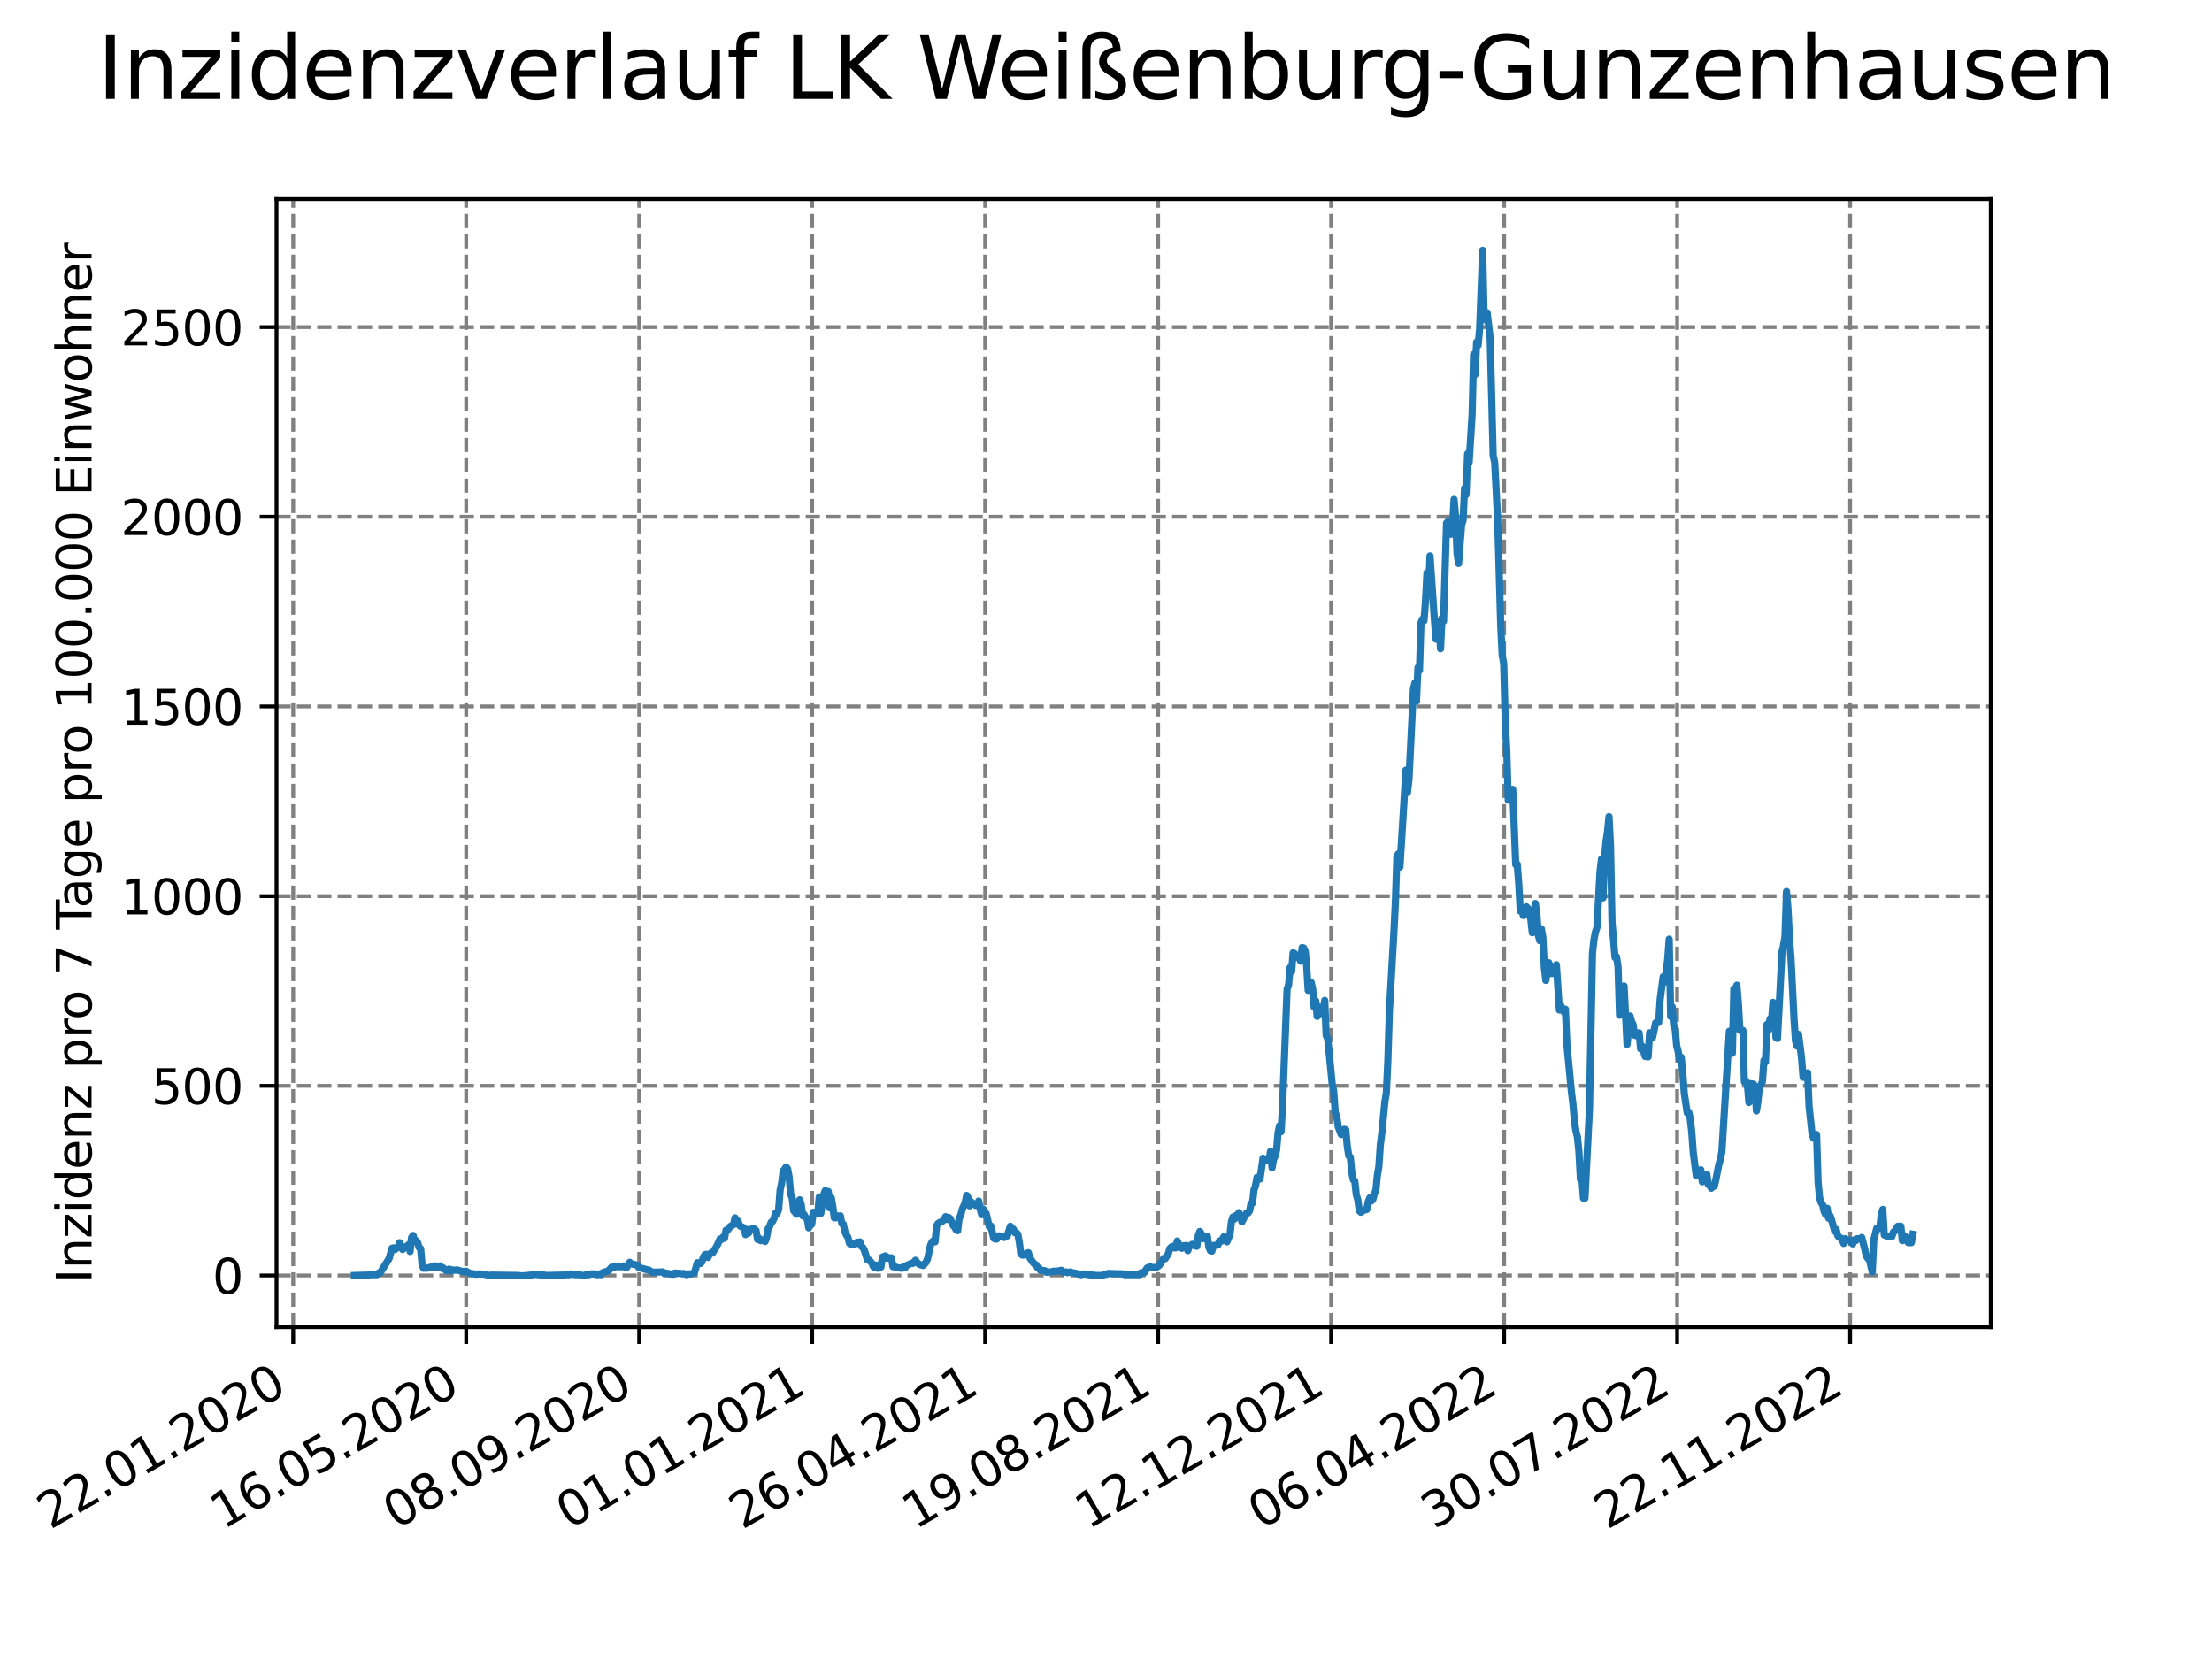 <?xml version="1.0" encoding="utf-8" standalone="no"?>
<!DOCTYPE svg PUBLIC "-//W3C//DTD SVG 1.1//EN"
  "http://www.w3.org/Graphics/SVG/1.1/DTD/svg11.dtd">
<svg xmlns:xlink="http://www.w3.org/1999/xlink" width="460.8pt" height="345.6pt" viewBox="0 0 460.8 345.6" xmlns="http://www.w3.org/2000/svg" version="1.1">
 <defs>
  <style type="text/css">*{stroke-linejoin: round; stroke-linecap: butt}</style>
 </defs>
 <g id="figure_1">
  <g id="patch_1">
   <path d="M 0 345.6 
L 460.8 345.6 
L 460.8 0 
L 0 0 
z
" style="fill: #ffffff"/>
  </g>
  <g id="axes_1">
   <g id="patch_2">
    <path d="M 57.6 276.48 
L 414.72 276.48 
L 414.72 41.472 
L 57.6 41.472 
z
" style="fill: #ffffff"/>
   </g>
   <g id="matplotlib.axis_1">
    <g id="xtick_1">
     <g id="line2d_1">
      <path d="M 61.076 276.48 
L 61.076 41.472 
" clip-path="url(#p83c9dd09e9)" style="fill: none; stroke-dasharray: 2.96,1.28; stroke-dashoffset: 0; stroke: #808080; stroke-width: 0.8"/>
     </g>
     <g id="line2d_2">
      <defs>
       <path id="mb688f588f9" d="M 0 0 
L 0 3.5 
" style="stroke: #000000; stroke-width: 0.8"/>
      </defs>
      <g>
       <use xlink:href="#mb688f588f9" x="61.076" y="276.48" style="stroke: #000000; stroke-width: 0.8"/>
      </g>
     </g>
     <g id="text_1">
      <!-- 22.01.2020 -->
      <g transform="translate(10.451 318.689) rotate(-30) scale(0.1 -0.1)">
       <defs>
        <path id="DejaVuSans-32" d="M 1228 531 
L 3431 531 
L 3431 0 
L 469 0 
L 469 531 
Q 828 903 1448 1529 
Q 2069 2156 2228 2338 
Q 2531 2678 2651 2914 
Q 2772 3150 2772 3378 
Q 2772 3750 2511 3984 
Q 2250 4219 1831 4219 
Q 1534 4219 1204 4116 
Q 875 4013 500 3803 
L 500 4441 
Q 881 4594 1212 4672 
Q 1544 4750 1819 4750 
Q 2544 4750 2975 4387 
Q 3406 4025 3406 3419 
Q 3406 3131 3298 2873 
Q 3191 2616 2906 2266 
Q 2828 2175 2409 1742 
Q 1991 1309 1228 531 
z
" transform="scale(0.016)"/>
        <path id="DejaVuSans-2e" d="M 684 794 
L 1344 794 
L 1344 0 
L 684 0 
L 684 794 
z
" transform="scale(0.016)"/>
        <path id="DejaVuSans-30" d="M 2034 4250 
Q 1547 4250 1301 3770 
Q 1056 3291 1056 2328 
Q 1056 1369 1301 889 
Q 1547 409 2034 409 
Q 2525 409 2770 889 
Q 3016 1369 3016 2328 
Q 3016 3291 2770 3770 
Q 2525 4250 2034 4250 
z
M 2034 4750 
Q 2819 4750 3233 4129 
Q 3647 3509 3647 2328 
Q 3647 1150 3233 529 
Q 2819 -91 2034 -91 
Q 1250 -91 836 529 
Q 422 1150 422 2328 
Q 422 3509 836 4129 
Q 1250 4750 2034 4750 
z
" transform="scale(0.016)"/>
        <path id="DejaVuSans-31" d="M 794 531 
L 1825 531 
L 1825 4091 
L 703 3866 
L 703 4441 
L 1819 4666 
L 2450 4666 
L 2450 531 
L 3481 531 
L 3481 0 
L 794 0 
L 794 531 
z
" transform="scale(0.016)"/>
       </defs>
       <use xlink:href="#DejaVuSans-32"/>
       <use xlink:href="#DejaVuSans-32" x="63.623"/>
       <use xlink:href="#DejaVuSans-2e" x="127.246"/>
       <use xlink:href="#DejaVuSans-30" x="159.033"/>
       <use xlink:href="#DejaVuSans-31" x="222.656"/>
       <use xlink:href="#DejaVuSans-2e" x="286.279"/>
       <use xlink:href="#DejaVuSans-32" x="318.066"/>
       <use xlink:href="#DejaVuSans-30" x="381.689"/>
       <use xlink:href="#DejaVuSans-32" x="445.312"/>
       <use xlink:href="#DejaVuSans-30" x="508.936"/>
      </g>
     </g>
    </g>
    <g id="xtick_2">
     <g id="line2d_3">
      <path d="M 97.114 276.48 
L 97.114 41.472 
" clip-path="url(#p83c9dd09e9)" style="fill: none; stroke-dasharray: 2.96,1.28; stroke-dashoffset: 0; stroke: #808080; stroke-width: 0.8"/>
     </g>
     <g id="line2d_4">
      <g>
       <use xlink:href="#mb688f588f9" x="97.114" y="276.48" style="stroke: #000000; stroke-width: 0.8"/>
      </g>
     </g>
     <g id="text_2">
      <!-- 16.05.2020 -->
      <g transform="translate(46.489 318.689) rotate(-30) scale(0.1 -0.1)">
       <defs>
        <path id="DejaVuSans-36" d="M 2113 2584 
Q 1688 2584 1439 2293 
Q 1191 2003 1191 1497 
Q 1191 994 1439 701 
Q 1688 409 2113 409 
Q 2538 409 2786 701 
Q 3034 994 3034 1497 
Q 3034 2003 2786 2293 
Q 2538 2584 2113 2584 
z
M 3366 4563 
L 3366 3988 
Q 3128 4100 2886 4159 
Q 2644 4219 2406 4219 
Q 1781 4219 1451 3797 
Q 1122 3375 1075 2522 
Q 1259 2794 1537 2939 
Q 1816 3084 2150 3084 
Q 2853 3084 3261 2657 
Q 3669 2231 3669 1497 
Q 3669 778 3244 343 
Q 2819 -91 2113 -91 
Q 1303 -91 875 529 
Q 447 1150 447 2328 
Q 447 3434 972 4092 
Q 1497 4750 2381 4750 
Q 2619 4750 2861 4703 
Q 3103 4656 3366 4563 
z
" transform="scale(0.016)"/>
        <path id="DejaVuSans-35" d="M 691 4666 
L 3169 4666 
L 3169 4134 
L 1269 4134 
L 1269 2991 
Q 1406 3038 1543 3061 
Q 1681 3084 1819 3084 
Q 2600 3084 3056 2656 
Q 3513 2228 3513 1497 
Q 3513 744 3044 326 
Q 2575 -91 1722 -91 
Q 1428 -91 1123 -41 
Q 819 9 494 109 
L 494 744 
Q 775 591 1075 516 
Q 1375 441 1709 441 
Q 2250 441 2565 725 
Q 2881 1009 2881 1497 
Q 2881 1984 2565 2268 
Q 2250 2553 1709 2553 
Q 1456 2553 1204 2497 
Q 953 2441 691 2322 
L 691 4666 
z
" transform="scale(0.016)"/>
       </defs>
       <use xlink:href="#DejaVuSans-31"/>
       <use xlink:href="#DejaVuSans-36" x="63.623"/>
       <use xlink:href="#DejaVuSans-2e" x="127.246"/>
       <use xlink:href="#DejaVuSans-30" x="159.033"/>
       <use xlink:href="#DejaVuSans-35" x="222.656"/>
       <use xlink:href="#DejaVuSans-2e" x="286.279"/>
       <use xlink:href="#DejaVuSans-32" x="318.066"/>
       <use xlink:href="#DejaVuSans-30" x="381.689"/>
       <use xlink:href="#DejaVuSans-32" x="445.312"/>
       <use xlink:href="#DejaVuSans-30" x="508.936"/>
      </g>
     </g>
    </g>
    <g id="xtick_3">
     <g id="line2d_5">
      <path d="M 133.152 276.48 
L 133.152 41.472 
" clip-path="url(#p83c9dd09e9)" style="fill: none; stroke-dasharray: 2.96,1.28; stroke-dashoffset: 0; stroke: #808080; stroke-width: 0.8"/>
     </g>
     <g id="line2d_6">
      <g>
       <use xlink:href="#mb688f588f9" x="133.152" y="276.48" style="stroke: #000000; stroke-width: 0.8"/>
      </g>
     </g>
     <g id="text_3">
      <!-- 08.09.2020 -->
      <g transform="translate(82.526 318.689) rotate(-30) scale(0.1 -0.1)">
       <defs>
        <path id="DejaVuSans-38" d="M 2034 2216 
Q 1584 2216 1326 1975 
Q 1069 1734 1069 1313 
Q 1069 891 1326 650 
Q 1584 409 2034 409 
Q 2484 409 2743 651 
Q 3003 894 3003 1313 
Q 3003 1734 2745 1975 
Q 2488 2216 2034 2216 
z
M 1403 2484 
Q 997 2584 770 2862 
Q 544 3141 544 3541 
Q 544 4100 942 4425 
Q 1341 4750 2034 4750 
Q 2731 4750 3128 4425 
Q 3525 4100 3525 3541 
Q 3525 3141 3298 2862 
Q 3072 2584 2669 2484 
Q 3125 2378 3379 2068 
Q 3634 1759 3634 1313 
Q 3634 634 3220 271 
Q 2806 -91 2034 -91 
Q 1263 -91 848 271 
Q 434 634 434 1313 
Q 434 1759 690 2068 
Q 947 2378 1403 2484 
z
M 1172 3481 
Q 1172 3119 1398 2916 
Q 1625 2713 2034 2713 
Q 2441 2713 2670 2916 
Q 2900 3119 2900 3481 
Q 2900 3844 2670 4047 
Q 2441 4250 2034 4250 
Q 1625 4250 1398 4047 
Q 1172 3844 1172 3481 
z
" transform="scale(0.016)"/>
        <path id="DejaVuSans-39" d="M 703 97 
L 703 672 
Q 941 559 1184 500 
Q 1428 441 1663 441 
Q 2288 441 2617 861 
Q 2947 1281 2994 2138 
Q 2813 1869 2534 1725 
Q 2256 1581 1919 1581 
Q 1219 1581 811 2004 
Q 403 2428 403 3163 
Q 403 3881 828 4315 
Q 1253 4750 1959 4750 
Q 2769 4750 3195 4129 
Q 3622 3509 3622 2328 
Q 3622 1225 3098 567 
Q 2575 -91 1691 -91 
Q 1453 -91 1209 -44 
Q 966 3 703 97 
z
M 1959 2075 
Q 2384 2075 2632 2365 
Q 2881 2656 2881 3163 
Q 2881 3666 2632 3958 
Q 2384 4250 1959 4250 
Q 1534 4250 1286 3958 
Q 1038 3666 1038 3163 
Q 1038 2656 1286 2365 
Q 1534 2075 1959 2075 
z
" transform="scale(0.016)"/>
       </defs>
       <use xlink:href="#DejaVuSans-30"/>
       <use xlink:href="#DejaVuSans-38" x="63.623"/>
       <use xlink:href="#DejaVuSans-2e" x="127.246"/>
       <use xlink:href="#DejaVuSans-30" x="159.033"/>
       <use xlink:href="#DejaVuSans-39" x="222.656"/>
       <use xlink:href="#DejaVuSans-2e" x="286.279"/>
       <use xlink:href="#DejaVuSans-32" x="318.066"/>
       <use xlink:href="#DejaVuSans-30" x="381.689"/>
       <use xlink:href="#DejaVuSans-32" x="445.312"/>
       <use xlink:href="#DejaVuSans-30" x="508.936"/>
      </g>
     </g>
    </g>
    <g id="xtick_4">
     <g id="line2d_7">
      <path d="M 169.19 276.48 
L 169.19 41.472 
" clip-path="url(#p83c9dd09e9)" style="fill: none; stroke-dasharray: 2.96,1.28; stroke-dashoffset: 0; stroke: #808080; stroke-width: 0.8"/>
     </g>
     <g id="line2d_8">
      <g>
       <use xlink:href="#mb688f588f9" x="169.19" y="276.48" style="stroke: #000000; stroke-width: 0.8"/>
      </g>
     </g>
     <g id="text_4">
      <!-- 01.01.2021 -->
      <g transform="translate(118.564 318.689) rotate(-30) scale(0.1 -0.1)">
       <use xlink:href="#DejaVuSans-30"/>
       <use xlink:href="#DejaVuSans-31" x="63.623"/>
       <use xlink:href="#DejaVuSans-2e" x="127.246"/>
       <use xlink:href="#DejaVuSans-30" x="159.033"/>
       <use xlink:href="#DejaVuSans-31" x="222.656"/>
       <use xlink:href="#DejaVuSans-2e" x="286.279"/>
       <use xlink:href="#DejaVuSans-32" x="318.066"/>
       <use xlink:href="#DejaVuSans-30" x="381.689"/>
       <use xlink:href="#DejaVuSans-32" x="445.312"/>
       <use xlink:href="#DejaVuSans-31" x="508.936"/>
      </g>
     </g>
    </g>
    <g id="xtick_5">
     <g id="line2d_9">
      <path d="M 205.227 276.48 
L 205.227 41.472 
" clip-path="url(#p83c9dd09e9)" style="fill: none; stroke-dasharray: 2.96,1.28; stroke-dashoffset: 0; stroke: #808080; stroke-width: 0.8"/>
     </g>
     <g id="line2d_10">
      <g>
       <use xlink:href="#mb688f588f9" x="205.227" y="276.48" style="stroke: #000000; stroke-width: 0.8"/>
      </g>
     </g>
     <g id="text_5">
      <!-- 26.04.2021 -->
      <g transform="translate(154.602 318.689) rotate(-30) scale(0.1 -0.1)">
       <defs>
        <path id="DejaVuSans-34" d="M 2419 4116 
L 825 1625 
L 2419 1625 
L 2419 4116 
z
M 2253 4666 
L 3047 4666 
L 3047 1625 
L 3713 1625 
L 3713 1100 
L 3047 1100 
L 3047 0 
L 2419 0 
L 2419 1100 
L 313 1100 
L 313 1709 
L 2253 4666 
z
" transform="scale(0.016)"/>
       </defs>
       <use xlink:href="#DejaVuSans-32"/>
       <use xlink:href="#DejaVuSans-36" x="63.623"/>
       <use xlink:href="#DejaVuSans-2e" x="127.246"/>
       <use xlink:href="#DejaVuSans-30" x="159.033"/>
       <use xlink:href="#DejaVuSans-34" x="222.656"/>
       <use xlink:href="#DejaVuSans-2e" x="286.279"/>
       <use xlink:href="#DejaVuSans-32" x="318.066"/>
       <use xlink:href="#DejaVuSans-30" x="381.689"/>
       <use xlink:href="#DejaVuSans-32" x="445.312"/>
       <use xlink:href="#DejaVuSans-31" x="508.936"/>
      </g>
     </g>
    </g>
    <g id="xtick_6">
     <g id="line2d_11">
      <path d="M 241.265 276.48 
L 241.265 41.472 
" clip-path="url(#p83c9dd09e9)" style="fill: none; stroke-dasharray: 2.96,1.28; stroke-dashoffset: 0; stroke: #808080; stroke-width: 0.8"/>
     </g>
     <g id="line2d_12">
      <g>
       <use xlink:href="#mb688f588f9" x="241.265" y="276.48" style="stroke: #000000; stroke-width: 0.8"/>
      </g>
     </g>
     <g id="text_6">
      <!-- 19.08.2021 -->
      <g transform="translate(190.64 318.689) rotate(-30) scale(0.1 -0.1)">
       <use xlink:href="#DejaVuSans-31"/>
       <use xlink:href="#DejaVuSans-39" x="63.623"/>
       <use xlink:href="#DejaVuSans-2e" x="127.246"/>
       <use xlink:href="#DejaVuSans-30" x="159.033"/>
       <use xlink:href="#DejaVuSans-38" x="222.656"/>
       <use xlink:href="#DejaVuSans-2e" x="286.279"/>
       <use xlink:href="#DejaVuSans-32" x="318.066"/>
       <use xlink:href="#DejaVuSans-30" x="381.689"/>
       <use xlink:href="#DejaVuSans-32" x="445.312"/>
       <use xlink:href="#DejaVuSans-31" x="508.936"/>
      </g>
     </g>
    </g>
    <g id="xtick_7">
     <g id="line2d_13">
      <path d="M 277.303 276.48 
L 277.303 41.472 
" clip-path="url(#p83c9dd09e9)" style="fill: none; stroke-dasharray: 2.96,1.28; stroke-dashoffset: 0; stroke: #808080; stroke-width: 0.8"/>
     </g>
     <g id="line2d_14">
      <g>
       <use xlink:href="#mb688f588f9" x="277.303" y="276.48" style="stroke: #000000; stroke-width: 0.8"/>
      </g>
     </g>
     <g id="text_7">
      <!-- 12.12.2021 -->
      <g transform="translate(226.678 318.689) rotate(-30) scale(0.1 -0.1)">
       <use xlink:href="#DejaVuSans-31"/>
       <use xlink:href="#DejaVuSans-32" x="63.623"/>
       <use xlink:href="#DejaVuSans-2e" x="127.246"/>
       <use xlink:href="#DejaVuSans-31" x="159.033"/>
       <use xlink:href="#DejaVuSans-32" x="222.656"/>
       <use xlink:href="#DejaVuSans-2e" x="286.279"/>
       <use xlink:href="#DejaVuSans-32" x="318.066"/>
       <use xlink:href="#DejaVuSans-30" x="381.689"/>
       <use xlink:href="#DejaVuSans-32" x="445.312"/>
       <use xlink:href="#DejaVuSans-31" x="508.936"/>
      </g>
     </g>
    </g>
    <g id="xtick_8">
     <g id="line2d_15">
      <path d="M 313.341 276.48 
L 313.341 41.472 
" clip-path="url(#p83c9dd09e9)" style="fill: none; stroke-dasharray: 2.96,1.28; stroke-dashoffset: 0; stroke: #808080; stroke-width: 0.8"/>
     </g>
     <g id="line2d_16">
      <g>
       <use xlink:href="#mb688f588f9" x="313.341" y="276.48" style="stroke: #000000; stroke-width: 0.8"/>
      </g>
     </g>
     <g id="text_8">
      <!-- 06.04.2022 -->
      <g transform="translate(262.716 318.689) rotate(-30) scale(0.1 -0.1)">
       <use xlink:href="#DejaVuSans-30"/>
       <use xlink:href="#DejaVuSans-36" x="63.623"/>
       <use xlink:href="#DejaVuSans-2e" x="127.246"/>
       <use xlink:href="#DejaVuSans-30" x="159.033"/>
       <use xlink:href="#DejaVuSans-34" x="222.656"/>
       <use xlink:href="#DejaVuSans-2e" x="286.279"/>
       <use xlink:href="#DejaVuSans-32" x="318.066"/>
       <use xlink:href="#DejaVuSans-30" x="381.689"/>
       <use xlink:href="#DejaVuSans-32" x="445.312"/>
       <use xlink:href="#DejaVuSans-32" x="508.936"/>
      </g>
     </g>
    </g>
    <g id="xtick_9">
     <g id="line2d_17">
      <path d="M 349.379 276.48 
L 349.379 41.472 
" clip-path="url(#p83c9dd09e9)" style="fill: none; stroke-dasharray: 2.96,1.28; stroke-dashoffset: 0; stroke: #808080; stroke-width: 0.8"/>
     </g>
     <g id="line2d_18">
      <g>
       <use xlink:href="#mb688f588f9" x="349.379" y="276.48" style="stroke: #000000; stroke-width: 0.8"/>
      </g>
     </g>
     <g id="text_9">
      <!-- 30.07.2022 -->
      <g transform="translate(298.754 318.689) rotate(-30) scale(0.1 -0.1)">
       <defs>
        <path id="DejaVuSans-33" d="M 2597 2516 
Q 3050 2419 3304 2112 
Q 3559 1806 3559 1356 
Q 3559 666 3084 287 
Q 2609 -91 1734 -91 
Q 1441 -91 1130 -33 
Q 819 25 488 141 
L 488 750 
Q 750 597 1062 519 
Q 1375 441 1716 441 
Q 2309 441 2620 675 
Q 2931 909 2931 1356 
Q 2931 1769 2642 2001 
Q 2353 2234 1838 2234 
L 1294 2234 
L 1294 2753 
L 1863 2753 
Q 2328 2753 2575 2939 
Q 2822 3125 2822 3475 
Q 2822 3834 2567 4026 
Q 2313 4219 1838 4219 
Q 1578 4219 1281 4162 
Q 984 4106 628 3988 
L 628 4550 
Q 988 4650 1302 4700 
Q 1616 4750 1894 4750 
Q 2613 4750 3031 4423 
Q 3450 4097 3450 3541 
Q 3450 3153 3228 2886 
Q 3006 2619 2597 2516 
z
" transform="scale(0.016)"/>
        <path id="DejaVuSans-37" d="M 525 4666 
L 3525 4666 
L 3525 4397 
L 1831 0 
L 1172 0 
L 2766 4134 
L 525 4134 
L 525 4666 
z
" transform="scale(0.016)"/>
       </defs>
       <use xlink:href="#DejaVuSans-33"/>
       <use xlink:href="#DejaVuSans-30" x="63.623"/>
       <use xlink:href="#DejaVuSans-2e" x="127.246"/>
       <use xlink:href="#DejaVuSans-30" x="159.033"/>
       <use xlink:href="#DejaVuSans-37" x="222.656"/>
       <use xlink:href="#DejaVuSans-2e" x="286.279"/>
       <use xlink:href="#DejaVuSans-32" x="318.066"/>
       <use xlink:href="#DejaVuSans-30" x="381.689"/>
       <use xlink:href="#DejaVuSans-32" x="445.312"/>
       <use xlink:href="#DejaVuSans-32" x="508.936"/>
      </g>
     </g>
    </g>
    <g id="xtick_10">
     <g id="line2d_19">
      <path d="M 385.417 276.48 
L 385.417 41.472 
" clip-path="url(#p83c9dd09e9)" style="fill: none; stroke-dasharray: 2.96,1.28; stroke-dashoffset: 0; stroke: #808080; stroke-width: 0.8"/>
     </g>
     <g id="line2d_20">
      <g>
       <use xlink:href="#mb688f588f9" x="385.417" y="276.48" style="stroke: #000000; stroke-width: 0.8"/>
      </g>
     </g>
     <g id="text_10">
      <!-- 22.11.2022 -->
      <g transform="translate(334.792 318.689) rotate(-30) scale(0.1 -0.1)">
       <use xlink:href="#DejaVuSans-32"/>
       <use xlink:href="#DejaVuSans-32" x="63.623"/>
       <use xlink:href="#DejaVuSans-2e" x="127.246"/>
       <use xlink:href="#DejaVuSans-31" x="159.033"/>
       <use xlink:href="#DejaVuSans-31" x="222.656"/>
       <use xlink:href="#DejaVuSans-2e" x="286.279"/>
       <use xlink:href="#DejaVuSans-32" x="318.066"/>
       <use xlink:href="#DejaVuSans-30" x="381.689"/>
       <use xlink:href="#DejaVuSans-32" x="445.312"/>
       <use xlink:href="#DejaVuSans-32" x="508.936"/>
      </g>
     </g>
    </g>
   </g>
   <g id="matplotlib.axis_2">
    <g id="ytick_1">
     <g id="line2d_21">
      <path d="M 57.6 265.714 
L 414.72 265.714 
" clip-path="url(#p83c9dd09e9)" style="fill: none; stroke-dasharray: 2.96,1.28; stroke-dashoffset: 0; stroke: #808080; stroke-width: 0.8"/>
     </g>
     <g id="line2d_22">
      <defs>
       <path id="m7cea3a19ac" d="M 0 0 
L -3.5 0 
" style="stroke: #000000; stroke-width: 0.8"/>
      </defs>
      <g>
       <use xlink:href="#m7cea3a19ac" x="57.6" y="265.714" style="stroke: #000000; stroke-width: 0.8"/>
      </g>
     </g>
     <g id="text_11">
      <!-- 0 -->
      <g transform="translate(44.237 269.514) scale(0.1 -0.1)">
       <use xlink:href="#DejaVuSans-30"/>
      </g>
     </g>
    </g>
    <g id="ytick_2">
     <g id="line2d_23">
      <path d="M 57.6 226.2 
L 414.72 226.2 
" clip-path="url(#p83c9dd09e9)" style="fill: none; stroke-dasharray: 2.96,1.28; stroke-dashoffset: 0; stroke: #808080; stroke-width: 0.8"/>
     </g>
     <g id="line2d_24">
      <g>
       <use xlink:href="#m7cea3a19ac" x="57.6" y="226.2" style="stroke: #000000; stroke-width: 0.8"/>
      </g>
     </g>
     <g id="text_12">
      <!-- 500 -->
      <g transform="translate(31.512 229.999) scale(0.1 -0.1)">
       <use xlink:href="#DejaVuSans-35"/>
       <use xlink:href="#DejaVuSans-30" x="63.623"/>
       <use xlink:href="#DejaVuSans-30" x="127.246"/>
      </g>
     </g>
    </g>
    <g id="ytick_3">
     <g id="line2d_25">
      <path d="M 57.6 186.685 
L 414.72 186.685 
" clip-path="url(#p83c9dd09e9)" style="fill: none; stroke-dasharray: 2.96,1.28; stroke-dashoffset: 0; stroke: #808080; stroke-width: 0.8"/>
     </g>
     <g id="line2d_26">
      <g>
       <use xlink:href="#m7cea3a19ac" x="57.6" y="186.685" style="stroke: #000000; stroke-width: 0.8"/>
      </g>
     </g>
     <g id="text_13">
      <!-- 1000 -->
      <g transform="translate(25.15 190.485) scale(0.1 -0.1)">
       <use xlink:href="#DejaVuSans-31"/>
       <use xlink:href="#DejaVuSans-30" x="63.623"/>
       <use xlink:href="#DejaVuSans-30" x="127.246"/>
       <use xlink:href="#DejaVuSans-30" x="190.869"/>
      </g>
     </g>
    </g>
    <g id="ytick_4">
     <g id="line2d_27">
      <path d="M 57.6 147.171 
L 414.72 147.171 
" clip-path="url(#p83c9dd09e9)" style="fill: none; stroke-dasharray: 2.96,1.28; stroke-dashoffset: 0; stroke: #808080; stroke-width: 0.8"/>
     </g>
     <g id="line2d_28">
      <g>
       <use xlink:href="#m7cea3a19ac" x="57.6" y="147.171" style="stroke: #000000; stroke-width: 0.8"/>
      </g>
     </g>
     <g id="text_14">
      <!-- 1500 -->
      <g transform="translate(25.15 150.97) scale(0.1 -0.1)">
       <use xlink:href="#DejaVuSans-31"/>
       <use xlink:href="#DejaVuSans-35" x="63.623"/>
       <use xlink:href="#DejaVuSans-30" x="127.246"/>
       <use xlink:href="#DejaVuSans-30" x="190.869"/>
      </g>
     </g>
    </g>
    <g id="ytick_5">
     <g id="line2d_29">
      <path d="M 57.6 107.656 
L 414.72 107.656 
" clip-path="url(#p83c9dd09e9)" style="fill: none; stroke-dasharray: 2.96,1.28; stroke-dashoffset: 0; stroke: #808080; stroke-width: 0.8"/>
     </g>
     <g id="line2d_30">
      <g>
       <use xlink:href="#m7cea3a19ac" x="57.6" y="107.656" style="stroke: #000000; stroke-width: 0.8"/>
      </g>
     </g>
     <g id="text_15">
      <!-- 2000 -->
      <g transform="translate(25.15 111.456) scale(0.1 -0.1)">
       <use xlink:href="#DejaVuSans-32"/>
       <use xlink:href="#DejaVuSans-30" x="63.623"/>
       <use xlink:href="#DejaVuSans-30" x="127.246"/>
       <use xlink:href="#DejaVuSans-30" x="190.869"/>
      </g>
     </g>
    </g>
    <g id="ytick_6">
     <g id="line2d_31">
      <path d="M 57.6 68.142 
L 414.72 68.142 
" clip-path="url(#p83c9dd09e9)" style="fill: none; stroke-dasharray: 2.96,1.28; stroke-dashoffset: 0; stroke: #808080; stroke-width: 0.8"/>
     </g>
     <g id="line2d_32">
      <g>
       <use xlink:href="#m7cea3a19ac" x="57.6" y="68.142" style="stroke: #000000; stroke-width: 0.8"/>
      </g>
     </g>
     <g id="text_16">
      <!-- 2500 -->
      <g transform="translate(25.15 71.941) scale(0.1 -0.1)">
       <use xlink:href="#DejaVuSans-32"/>
       <use xlink:href="#DejaVuSans-35" x="63.623"/>
       <use xlink:href="#DejaVuSans-30" x="127.246"/>
       <use xlink:href="#DejaVuSans-30" x="190.869"/>
      </g>
     </g>
    </g>
    <g id="text_17">
     <!-- Inzidenz pro 7 Tage pro 100.000 Einwohner -->
     <g transform="translate(19.07 267.301) rotate(-90) scale(0.1 -0.1)">
      <defs>
       <path id="DejaVuSans-49" d="M 628 4666 
L 1259 4666 
L 1259 0 
L 628 0 
L 628 4666 
z
" transform="scale(0.016)"/>
       <path id="DejaVuSans-6e" d="M 3513 2113 
L 3513 0 
L 2938 0 
L 2938 2094 
Q 2938 2591 2744 2837 
Q 2550 3084 2163 3084 
Q 1697 3084 1428 2787 
Q 1159 2491 1159 1978 
L 1159 0 
L 581 0 
L 581 3500 
L 1159 3500 
L 1159 2956 
Q 1366 3272 1645 3428 
Q 1925 3584 2291 3584 
Q 2894 3584 3203 3211 
Q 3513 2838 3513 2113 
z
" transform="scale(0.016)"/>
       <path id="DejaVuSans-7a" d="M 353 3500 
L 3084 3500 
L 3084 2975 
L 922 459 
L 3084 459 
L 3084 0 
L 275 0 
L 275 525 
L 2438 3041 
L 353 3041 
L 353 3500 
z
" transform="scale(0.016)"/>
       <path id="DejaVuSans-69" d="M 603 3500 
L 1178 3500 
L 1178 0 
L 603 0 
L 603 3500 
z
M 603 4863 
L 1178 4863 
L 1178 4134 
L 603 4134 
L 603 4863 
z
" transform="scale(0.016)"/>
       <path id="DejaVuSans-64" d="M 2906 2969 
L 2906 4863 
L 3481 4863 
L 3481 0 
L 2906 0 
L 2906 525 
Q 2725 213 2448 61 
Q 2172 -91 1784 -91 
Q 1150 -91 751 415 
Q 353 922 353 1747 
Q 353 2572 751 3078 
Q 1150 3584 1784 3584 
Q 2172 3584 2448 3432 
Q 2725 3281 2906 2969 
z
M 947 1747 
Q 947 1113 1208 752 
Q 1469 391 1925 391 
Q 2381 391 2643 752 
Q 2906 1113 2906 1747 
Q 2906 2381 2643 2742 
Q 2381 3103 1925 3103 
Q 1469 3103 1208 2742 
Q 947 2381 947 1747 
z
" transform="scale(0.016)"/>
       <path id="DejaVuSans-65" d="M 3597 1894 
L 3597 1613 
L 953 1613 
Q 991 1019 1311 708 
Q 1631 397 2203 397 
Q 2534 397 2845 478 
Q 3156 559 3463 722 
L 3463 178 
Q 3153 47 2828 -22 
Q 2503 -91 2169 -91 
Q 1331 -91 842 396 
Q 353 884 353 1716 
Q 353 2575 817 3079 
Q 1281 3584 2069 3584 
Q 2775 3584 3186 3129 
Q 3597 2675 3597 1894 
z
M 3022 2063 
Q 3016 2534 2758 2815 
Q 2500 3097 2075 3097 
Q 1594 3097 1305 2825 
Q 1016 2553 972 2059 
L 3022 2063 
z
" transform="scale(0.016)"/>
       <path id="DejaVuSans-20" transform="scale(0.016)"/>
       <path id="DejaVuSans-70" d="M 1159 525 
L 1159 -1331 
L 581 -1331 
L 581 3500 
L 1159 3500 
L 1159 2969 
Q 1341 3281 1617 3432 
Q 1894 3584 2278 3584 
Q 2916 3584 3314 3078 
Q 3713 2572 3713 1747 
Q 3713 922 3314 415 
Q 2916 -91 2278 -91 
Q 1894 -91 1617 61 
Q 1341 213 1159 525 
z
M 3116 1747 
Q 3116 2381 2855 2742 
Q 2594 3103 2138 3103 
Q 1681 3103 1420 2742 
Q 1159 2381 1159 1747 
Q 1159 1113 1420 752 
Q 1681 391 2138 391 
Q 2594 391 2855 752 
Q 3116 1113 3116 1747 
z
" transform="scale(0.016)"/>
       <path id="DejaVuSans-72" d="M 2631 2963 
Q 2534 3019 2420 3045 
Q 2306 3072 2169 3072 
Q 1681 3072 1420 2755 
Q 1159 2438 1159 1844 
L 1159 0 
L 581 0 
L 581 3500 
L 1159 3500 
L 1159 2956 
Q 1341 3275 1631 3429 
Q 1922 3584 2338 3584 
Q 2397 3584 2469 3576 
Q 2541 3569 2628 3553 
L 2631 2963 
z
" transform="scale(0.016)"/>
       <path id="DejaVuSans-6f" d="M 1959 3097 
Q 1497 3097 1228 2736 
Q 959 2375 959 1747 
Q 959 1119 1226 758 
Q 1494 397 1959 397 
Q 2419 397 2687 759 
Q 2956 1122 2956 1747 
Q 2956 2369 2687 2733 
Q 2419 3097 1959 3097 
z
M 1959 3584 
Q 2709 3584 3137 3096 
Q 3566 2609 3566 1747 
Q 3566 888 3137 398 
Q 2709 -91 1959 -91 
Q 1206 -91 779 398 
Q 353 888 353 1747 
Q 353 2609 779 3096 
Q 1206 3584 1959 3584 
z
" transform="scale(0.016)"/>
       <path id="DejaVuSans-54" d="M -19 4666 
L 3928 4666 
L 3928 4134 
L 2272 4134 
L 2272 0 
L 1638 0 
L 1638 4134 
L -19 4134 
L -19 4666 
z
" transform="scale(0.016)"/>
       <path id="DejaVuSans-61" d="M 2194 1759 
Q 1497 1759 1228 1600 
Q 959 1441 959 1056 
Q 959 750 1161 570 
Q 1363 391 1709 391 
Q 2188 391 2477 730 
Q 2766 1069 2766 1631 
L 2766 1759 
L 2194 1759 
z
M 3341 1997 
L 3341 0 
L 2766 0 
L 2766 531 
Q 2569 213 2275 61 
Q 1981 -91 1556 -91 
Q 1019 -91 701 211 
Q 384 513 384 1019 
Q 384 1609 779 1909 
Q 1175 2209 1959 2209 
L 2766 2209 
L 2766 2266 
Q 2766 2663 2505 2880 
Q 2244 3097 1772 3097 
Q 1472 3097 1187 3025 
Q 903 2953 641 2809 
L 641 3341 
Q 956 3463 1253 3523 
Q 1550 3584 1831 3584 
Q 2591 3584 2966 3190 
Q 3341 2797 3341 1997 
z
" transform="scale(0.016)"/>
       <path id="DejaVuSans-67" d="M 2906 1791 
Q 2906 2416 2648 2759 
Q 2391 3103 1925 3103 
Q 1463 3103 1205 2759 
Q 947 2416 947 1791 
Q 947 1169 1205 825 
Q 1463 481 1925 481 
Q 2391 481 2648 825 
Q 2906 1169 2906 1791 
z
M 3481 434 
Q 3481 -459 3084 -895 
Q 2688 -1331 1869 -1331 
Q 1566 -1331 1297 -1286 
Q 1028 -1241 775 -1147 
L 775 -588 
Q 1028 -725 1275 -790 
Q 1522 -856 1778 -856 
Q 2344 -856 2625 -561 
Q 2906 -266 2906 331 
L 2906 616 
Q 2728 306 2450 153 
Q 2172 0 1784 0 
Q 1141 0 747 490 
Q 353 981 353 1791 
Q 353 2603 747 3093 
Q 1141 3584 1784 3584 
Q 2172 3584 2450 3431 
Q 2728 3278 2906 2969 
L 2906 3500 
L 3481 3500 
L 3481 434 
z
" transform="scale(0.016)"/>
       <path id="DejaVuSans-45" d="M 628 4666 
L 3578 4666 
L 3578 4134 
L 1259 4134 
L 1259 2753 
L 3481 2753 
L 3481 2222 
L 1259 2222 
L 1259 531 
L 3634 531 
L 3634 0 
L 628 0 
L 628 4666 
z
" transform="scale(0.016)"/>
       <path id="DejaVuSans-77" d="M 269 3500 
L 844 3500 
L 1563 769 
L 2278 3500 
L 2956 3500 
L 3675 769 
L 4391 3500 
L 4966 3500 
L 4050 0 
L 3372 0 
L 2619 2869 
L 1863 0 
L 1184 0 
L 269 3500 
z
" transform="scale(0.016)"/>
       <path id="DejaVuSans-68" d="M 3513 2113 
L 3513 0 
L 2938 0 
L 2938 2094 
Q 2938 2591 2744 2837 
Q 2550 3084 2163 3084 
Q 1697 3084 1428 2787 
Q 1159 2491 1159 1978 
L 1159 0 
L 581 0 
L 581 4863 
L 1159 4863 
L 1159 2956 
Q 1366 3272 1645 3428 
Q 1925 3584 2291 3584 
Q 2894 3584 3203 3211 
Q 3513 2838 3513 2113 
z
" transform="scale(0.016)"/>
      </defs>
      <use xlink:href="#DejaVuSans-49"/>
      <use xlink:href="#DejaVuSans-6e" x="29.492"/>
      <use xlink:href="#DejaVuSans-7a" x="92.871"/>
      <use xlink:href="#DejaVuSans-69" x="145.361"/>
      <use xlink:href="#DejaVuSans-64" x="173.145"/>
      <use xlink:href="#DejaVuSans-65" x="236.621"/>
      <use xlink:href="#DejaVuSans-6e" x="298.145"/>
      <use xlink:href="#DejaVuSans-7a" x="361.523"/>
      <use xlink:href="#DejaVuSans-20" x="414.014"/>
      <use xlink:href="#DejaVuSans-70" x="445.801"/>
      <use xlink:href="#DejaVuSans-72" x="509.277"/>
      <use xlink:href="#DejaVuSans-6f" x="548.141"/>
      <use xlink:href="#DejaVuSans-20" x="609.322"/>
      <use xlink:href="#DejaVuSans-37" x="641.109"/>
      <use xlink:href="#DejaVuSans-20" x="704.732"/>
      <use xlink:href="#DejaVuSans-54" x="736.52"/>
      <use xlink:href="#DejaVuSans-61" x="781.104"/>
      <use xlink:href="#DejaVuSans-67" x="842.383"/>
      <use xlink:href="#DejaVuSans-65" x="905.859"/>
      <use xlink:href="#DejaVuSans-20" x="967.383"/>
      <use xlink:href="#DejaVuSans-70" x="999.17"/>
      <use xlink:href="#DejaVuSans-72" x="1062.646"/>
      <use xlink:href="#DejaVuSans-6f" x="1101.51"/>
      <use xlink:href="#DejaVuSans-20" x="1162.691"/>
      <use xlink:href="#DejaVuSans-31" x="1194.479"/>
      <use xlink:href="#DejaVuSans-30" x="1258.102"/>
      <use xlink:href="#DejaVuSans-30" x="1321.725"/>
      <use xlink:href="#DejaVuSans-2e" x="1385.348"/>
      <use xlink:href="#DejaVuSans-30" x="1417.135"/>
      <use xlink:href="#DejaVuSans-30" x="1480.758"/>
      <use xlink:href="#DejaVuSans-30" x="1544.381"/>
      <use xlink:href="#DejaVuSans-20" x="1608.004"/>
      <use xlink:href="#DejaVuSans-45" x="1639.791"/>
      <use xlink:href="#DejaVuSans-69" x="1702.975"/>
      <use xlink:href="#DejaVuSans-6e" x="1730.758"/>
      <use xlink:href="#DejaVuSans-77" x="1794.137"/>
      <use xlink:href="#DejaVuSans-6f" x="1875.924"/>
      <use xlink:href="#DejaVuSans-68" x="1937.105"/>
      <use xlink:href="#DejaVuSans-6e" x="2000.484"/>
      <use xlink:href="#DejaVuSans-65" x="2063.863"/>
      <use xlink:href="#DejaVuSans-72" x="2125.387"/>
     </g>
    </g>
   </g>
   <g id="line2d_33">
    <path d="M 73.833 265.714 
L 76.653 265.631 
L 77.28 265.548 
L 78.533 265.548 
L 78.847 265.214 
L 79.16 265.214 
L 81.04 262.211 
L 81.667 260.042 
L 81.98 259.958 
L 82.294 260.292 
L 82.921 259.791 
L 83.234 258.874 
L 83.861 260.292 
L 84.487 259.708 
L 84.801 259.625 
L 85.114 259.291 
L 85.428 260.709 
L 85.741 257.789 
L 86.054 257.372 
L 86.368 258.457 
L 86.681 258.457 
L 86.994 258.874 
L 87.308 259.875 
L 87.621 260.125 
L 87.935 263.629 
L 88.248 264.213 
L 88.561 264.129 
L 88.875 264.213 
L 90.128 263.879 
L 90.442 264.046 
L 90.755 263.712 
L 91.068 263.796 
L 91.382 264.046 
L 91.695 263.712 
L 92.008 264.213 
L 92.322 264.129 
L 92.948 264.713 
L 93.262 264.63 
L 93.575 264.38 
L 93.889 264.797 
L 94.202 264.546 
L 94.829 264.63 
L 95.142 264.546 
L 96.709 264.964 
L 97.022 264.797 
L 97.962 265.297 
L 98.903 265.381 
L 99.216 265.464 
L 99.843 265.381 
L 101.096 265.464 
L 101.723 265.714 
L 102.35 265.631 
L 107.99 265.714 
L 108.617 265.798 
L 109.871 265.714 
L 110.497 265.631 
L 111.124 265.548 
L 111.438 265.464 
L 112.064 265.548 
L 113.318 265.631 
L 113.944 265.714 
L 117.392 265.631 
L 118.018 265.548 
L 118.645 265.548 
L 118.958 265.381 
L 119.899 265.548 
L 120.839 265.548 
L 121.152 265.714 
L 121.779 265.714 
L 122.092 265.548 
L 122.719 265.548 
L 123.032 265.381 
L 123.972 265.381 
L 124.286 265.548 
L 124.599 265.548 
L 124.913 265.381 
L 125.226 265.548 
L 125.539 265.13 
L 126.793 264.713 
L 127.42 263.963 
L 127.733 264.129 
L 128.046 263.879 
L 129.613 263.879 
L 129.927 263.712 
L 130.24 264.046 
L 130.553 264.046 
L 131.18 262.961 
L 131.493 263.295 
L 132.747 263.545 
L 133.06 264.046 
L 135.254 264.63 
L 135.881 265.047 
L 138.074 264.964 
L 138.388 265.297 
L 138.701 265.214 
L 139.641 265.381 
L 140.268 265.464 
L 140.581 265.214 
L 141.835 265.297 
L 142.148 265.381 
L 142.461 265.297 
L 143.088 265.548 
L 143.402 265.381 
L 144.028 265.381 
L 144.655 265.13 
L 145.282 263.045 
L 145.595 263.212 
L 145.909 263.212 
L 146.222 262.878 
L 146.535 261.877 
L 146.849 261.376 
L 147.162 261.293 
L 147.475 261.96 
L 147.789 261.293 
L 148.102 261.043 
L 148.416 261.043 
L 149.356 259.541 
L 149.982 258.123 
L 150.296 258.206 
L 150.609 257.706 
L 150.923 257.956 
L 151.236 256.288 
L 151.549 256.288 
L 152.176 255.453 
L 152.803 255.12 
L 153.116 253.702 
L 153.429 254.286 
L 153.743 254.369 
L 154.056 255.287 
L 154.37 255.537 
L 154.683 255.62 
L 154.996 255.871 
L 155.31 257.205 
L 155.623 256.121 
L 155.936 256.872 
L 156.25 256.121 
L 156.877 255.954 
L 157.19 256.037 
L 157.503 256.371 
L 157.817 258.206 
L 158.13 257.956 
L 158.443 258.457 
L 158.757 258.29 
L 159.07 258.373 
L 159.384 258.624 
L 159.697 257.789 
L 160.01 255.954 
L 160.324 255.537 
L 160.637 254.619 
L 160.95 254.452 
L 161.264 253.785 
L 161.577 252.701 
L 161.891 252.784 
L 162.204 251.95 
L 162.517 247.862 
L 162.831 246.444 
L 163.144 243.941 
L 163.771 243.107 
L 164.084 243.524 
L 164.398 245.276 
L 164.711 248.78 
L 165.024 249.531 
L 165.338 252.2 
L 165.964 252.951 
L 166.278 250.949 
L 166.591 249.948 
L 166.905 250.949 
L 167.218 253.285 
L 167.531 253.034 
L 167.845 253.702 
L 168.158 253.868 
L 168.471 255.787 
L 168.785 255.287 
L 169.098 255.036 
L 169.412 252.534 
L 169.725 252.951 
L 170.038 252.617 
L 170.352 252.867 
L 170.665 249.364 
L 170.978 252.784 
L 171.605 248.78 
L 171.919 248.029 
L 172.232 248.613 
L 172.545 248.196 
L 172.859 251.616 
L 173.172 249.531 
L 173.485 251.282 
L 173.799 253.702 
L 174.112 253.702 
L 174.425 253.285 
L 174.739 253.368 
L 175.052 253.285 
L 175.366 254.87 
L 175.679 255.036 
L 175.992 256.538 
L 176.306 257.289 
L 176.619 257.706 
L 176.932 258.957 
L 177.246 259.291 
L 177.559 258.957 
L 177.873 259.291 
L 178.186 259.124 
L 178.499 258.79 
L 178.813 258.874 
L 179.126 258.707 
L 179.439 259.625 
L 179.753 259.875 
L 180.066 260.459 
L 180.693 262.461 
L 181.006 262.461 
L 181.633 263.128 
L 181.946 263.879 
L 182.26 264.129 
L 182.573 263.545 
L 182.887 264.213 
L 183.2 263.963 
L 183.513 263.963 
L 183.827 261.877 
L 184.453 261.627 
L 184.767 262.127 
L 185.08 261.96 
L 185.394 262.127 
L 185.707 262.044 
L 186.02 263.879 
L 186.334 263.796 
L 186.647 264.046 
L 187.274 264.129 
L 187.901 264.213 
L 188.214 263.879 
L 188.527 264.129 
L 188.841 263.629 
L 189.781 263.212 
L 190.094 263.212 
L 190.721 262.544 
L 191.034 263.045 
L 191.661 263.462 
L 192.288 263.629 
L 192.915 262.961 
L 193.228 262.211 
L 193.855 259.374 
L 194.168 258.707 
L 194.481 258.457 
L 194.795 258.707 
L 195.108 255.37 
L 195.421 254.87 
L 196.362 254.369 
L 196.675 254.035 
L 196.988 253.451 
L 197.302 254.035 
L 197.615 253.618 
L 197.928 253.868 
L 198.555 255.287 
L 198.869 255.62 
L 199.182 256.204 
L 199.495 256.371 
L 199.809 253.785 
L 200.122 253.201 
L 200.435 251.95 
L 201.062 250.532 
L 201.376 249.03 
L 201.689 249.531 
L 202.002 251.199 
L 202.316 250.365 
L 202.629 250.782 
L 202.942 250.782 
L 203.256 251.116 
L 203.569 251.032 
L 203.883 250.198 
L 204.196 251.95 
L 204.509 253.034 
L 204.823 251.866 
L 205.449 252.867 
L 206.076 255.537 
L 206.39 255.37 
L 207.016 257.956 
L 207.33 258.123 
L 207.643 258.123 
L 207.956 257.456 
L 208.897 257.539 
L 209.21 257.789 
L 209.837 257.456 
L 210.463 255.453 
L 210.777 255.871 
L 211.09 256.037 
L 211.404 256.788 
L 211.717 256.788 
L 212.03 257.122 
L 212.344 258.79 
L 212.657 261.21 
L 212.97 261.46 
L 213.284 261.46 
L 214.224 260.959 
L 214.537 262.044 
L 215.164 262.961 
L 215.477 263.295 
L 215.791 263.462 
L 216.104 264.046 
L 216.417 264.129 
L 216.731 264.63 
L 217.671 264.713 
L 217.984 265.047 
L 218.924 264.964 
L 219.551 264.797 
L 219.865 264.88 
L 221.118 264.63 
L 221.431 265.047 
L 222.058 264.964 
L 222.372 265.13 
L 222.998 264.964 
L 223.312 265.13 
L 223.938 265.214 
L 225.192 265.548 
L 225.819 265.381 
L 226.759 265.548 
L 227.699 265.631 
L 228.326 265.714 
L 229.579 265.714 
L 230.206 265.464 
L 230.519 265.464 
L 230.833 265.297 
L 233.966 265.381 
L 234.28 265.548 
L 237.413 265.548 
L 237.727 265.13 
L 238.354 265.13 
L 238.98 264.129 
L 239.607 263.879 
L 239.92 264.046 
L 240.861 264.046 
L 241.487 263.629 
L 242.114 262.628 
L 242.427 262.127 
L 242.741 262.211 
L 243.368 261.21 
L 243.681 260.125 
L 243.994 259.791 
L 244.308 259.625 
L 244.621 259.958 
L 244.934 259.958 
L 245.248 258.54 
L 245.875 259.791 
L 246.188 260.042 
L 246.501 259.541 
L 247.128 259.458 
L 247.441 260.542 
L 247.755 259.625 
L 248.382 259.207 
L 248.695 259.458 
L 249.322 259.625 
L 249.635 257.372 
L 249.948 256.538 
L 250.262 257.039 
L 250.575 258.04 
L 250.889 257.956 
L 251.515 257.539 
L 251.829 259.791 
L 252.142 260.542 
L 252.455 260.626 
L 252.769 259.458 
L 253.709 259.374 
L 254.022 258.54 
L 254.336 258.624 
L 254.962 257.622 
L 255.276 258.373 
L 255.589 258.707 
L 256.216 257.205 
L 256.529 254.536 
L 256.843 253.535 
L 257.156 253.952 
L 257.469 253.201 
L 257.783 253.201 
L 258.096 252.617 
L 258.723 254.536 
L 259.663 252.701 
L 259.976 252.701 
L 260.29 252.283 
L 260.603 250.782 
L 260.916 250.615 
L 261.23 247.862 
L 261.543 247.028 
L 261.857 245.276 
L 262.17 245.193 
L 262.483 245.61 
L 263.11 241.272 
L 263.423 241.605 
L 263.737 241.772 
L 264.05 241.522 
L 264.364 241.605 
L 264.677 239.854 
L 264.99 243.274 
L 265.304 241.522 
L 265.617 240.855 
L 265.93 239.603 
L 266.244 235.933 
L 266.557 234.515 
L 266.871 235.766 
L 267.184 230.177 
L 268.124 206.068 
L 268.437 205.15 
L 268.751 201.563 
L 269.064 202.397 
L 269.378 198.476 
L 269.691 198.643 
L 270.004 199.394 
L 270.318 199.477 
L 270.631 199.06 
L 270.944 200.228 
L 271.258 197.392 
L 271.571 197.475 
L 271.885 198.059 
L 272.198 201.146 
L 272.511 206.318 
L 272.825 205.651 
L 273.138 204.65 
L 273.451 205.984 
L 273.765 209.822 
L 274.078 208.487 
L 274.392 211.74 
L 274.705 209.738 
L 275.332 211.156 
L 275.645 210.906 
L 275.958 208.404 
L 276.272 215.745 
L 276.585 216.329 
L 277.525 225.839 
L 277.839 227.34 
L 278.152 231.762 
L 278.465 232.512 
L 278.779 234.765 
L 279.405 236.35 
L 279.719 235.516 
L 280.032 235.265 
L 280.346 235.349 
L 280.659 238.769 
L 280.972 240.771 
L 281.286 241.021 
L 281.599 244.192 
L 281.912 245.777 
L 282.226 246.027 
L 282.539 248.863 
L 282.853 249.948 
L 283.166 252.2 
L 283.479 252.534 
L 284.106 252.117 
L 284.733 251.95 
L 285.046 250.281 
L 285.36 249.531 
L 285.673 250.198 
L 285.986 249.864 
L 286.3 248.696 
L 286.613 248.029 
L 286.926 244.859 
L 287.24 243.024 
L 287.553 238.435 
L 287.867 236.016 
L 288.493 229.509 
L 288.807 227.674 
L 289.12 220.917 
L 289.433 210.656 
L 290.374 194.222 
L 290.687 187.965 
L 291 178.372 
L 291.314 177.871 
L 291.627 180.624 
L 292.881 160.436 
L 293.194 165.108 
L 293.507 162.438 
L 294.447 143.501 
L 294.761 142.25 
L 295.074 146.087 
L 295.388 139.08 
L 295.701 139.664 
L 296.014 129.737 
L 296.328 128.986 
L 296.641 129.319 
L 296.954 125.315 
L 297.268 119.309 
L 297.581 123.48 
L 297.895 115.805 
L 298.835 129.403 
L 299.148 133.157 
L 299.775 129.486 
L 300.088 135.159 
L 300.401 128.736 
L 300.715 129.403 
L 301.342 108.965 
L 301.655 108.631 
L 301.968 110.8 
L 302.282 111.3 
L 302.595 109.548 
L 302.908 104.043 
L 303.222 107.63 
L 303.535 115.305 
L 303.849 117.39 
L 304.475 109.382 
L 304.789 108.381 
L 305.102 101.707 
L 305.415 103.042 
L 305.729 94.533 
L 306.042 96.368 
L 306.669 86.357 
L 306.982 73.844 
L 307.296 78.015 
L 307.609 71.258 
L 307.922 71.925 
L 308.236 68.505 
L 308.863 52.154 
L 309.176 66.586 
L 309.489 65.085 
L 309.803 65.168 
L 310.429 70.424 
L 311.056 94.95 
L 311.37 96.284 
L 311.996 108.464 
L 312.623 130.07 
L 312.936 136.494 
L 313.25 138.246 
L 313.563 150.258 
L 313.877 156.098 
L 314.19 166.693 
L 314.503 166.192 
L 315.13 164.44 
L 315.757 180.123 
L 316.07 180.04 
L 316.384 184.128 
L 316.697 189.8 
L 317.01 189.133 
L 317.324 190.718 
L 317.95 188.883 
L 318.264 189.216 
L 318.891 191.469 
L 319.204 194.305 
L 319.517 190.468 
L 319.831 188.215 
L 320.144 190.218 
L 320.457 194.806 
L 320.771 195.974 
L 321.084 193.471 
L 321.397 195.223 
L 321.711 201.563 
L 322.024 204.232 
L 322.651 200.562 
L 322.964 201.396 
L 323.278 202.814 
L 323.591 201.73 
L 323.904 202.397 
L 324.218 200.979 
L 324.845 210.406 
L 325.158 209.488 
L 325.785 210.823 
L 326.098 210.239 
L 326.411 217.58 
L 327.352 227.424 
L 327.665 229.926 
L 327.978 233.514 
L 328.292 235.599 
L 328.605 236.85 
L 328.918 239.937 
L 329.232 245.693 
L 329.545 245.443 
L 329.859 249.614 
L 330.172 249.614 
L 331.112 231.094 
L 331.739 198.56 
L 332.052 195.723 
L 332.366 194.138 
L 332.679 193.221 
L 333.306 181.625 
L 333.619 178.956 
L 333.932 187.047 
L 334.246 178.872 
L 334.559 175.285 
L 334.873 173.283 
L 335.186 170.113 
L 335.499 176.369 
L 335.813 192.136 
L 336.439 199.477 
L 336.753 199.311 
L 337.066 201.396 
L 337.38 211.49 
L 337.693 211.24 
L 338.006 206.652 
L 338.32 205.4 
L 338.946 217.58 
L 339.573 211.657 
L 339.887 212.825 
L 340.2 213.409 
L 340.513 215.661 
L 340.827 215.745 
L 341.14 215.661 
L 341.453 215.161 
L 341.767 218.498 
L 342.08 217.914 
L 342.707 220.083 
L 343.334 220.166 
L 343.647 215.161 
L 343.96 216.245 
L 344.274 216.078 
L 344.9 213.075 
L 345.527 212.992 
L 345.841 208.153 
L 346.467 203.482 
L 346.781 204.566 
L 347.407 199.894 
L 347.721 195.64 
L 348.034 211.74 
L 348.348 209.738 
L 348.661 213.659 
L 348.974 214.41 
L 349.288 217.914 
L 349.601 219.082 
L 349.914 220.833 
L 350.228 220.249 
L 350.541 223.336 
L 350.855 227.674 
L 351.481 231.845 
L 351.795 231.678 
L 352.108 233.096 
L 352.421 235.766 
L 352.735 240.104 
L 353.362 244.942 
L 353.675 243.774 
L 353.988 244.025 
L 354.302 243.691 
L 354.615 246.194 
L 354.928 245.777 
L 355.242 244.859 
L 355.555 244.609 
L 355.869 246.778 
L 356.182 246.944 
L 356.495 247.528 
L 356.809 247.111 
L 357.122 247.111 
L 357.435 245.777 
L 358.062 242.607 
L 358.376 241.522 
L 358.689 240.02 
L 360.256 214.827 
L 360.882 219.415 
L 361.196 205.984 
L 361.509 206.735 
L 361.823 205.233 
L 362.136 209.071 
L 362.449 214.66 
L 362.763 214.744 
L 363.076 214.66 
L 363.389 225.338 
L 363.703 225.171 
L 364.016 225.922 
L 364.33 229.676 
L 364.643 225.755 
L 365.27 225.839 
L 365.583 226.256 
L 365.896 231.428 
L 366.21 229.426 
L 366.523 226.423 
L 366.837 226.006 
L 367.15 225.255 
L 367.463 220.917 
L 367.777 221.25 
L 368.09 213.409 
L 368.403 214.577 
L 368.717 212.241 
L 369.03 212.825 
L 369.344 208.821 
L 369.657 210.406 
L 369.97 216.162 
L 370.284 216.329 
L 371.224 198.226 
L 371.537 196.975 
L 371.851 195.056 
L 372.164 185.713 
L 372.477 189.383 
L 372.791 195.723 
L 373.104 199.728 
L 373.731 212.241 
L 374.044 216.913 
L 374.358 217.914 
L 374.671 215.494 
L 375.298 220.416 
L 375.611 224.421 
L 376.238 224.421 
L 376.551 223.503 
L 376.865 230.51 
L 377.491 236.266 
L 377.805 237.101 
L 378.118 236.35 
L 378.431 236.35 
L 378.745 246.361 
L 379.058 249.531 
L 379.372 250.532 
L 379.685 250.949 
L 379.998 252.367 
L 380.312 253.034 
L 380.625 251.7 
L 380.938 253.785 
L 381.252 253.285 
L 381.565 254.202 
L 382.192 256.455 
L 382.505 256.121 
L 382.819 257.372 
L 383.132 257.789 
L 383.445 257.873 
L 383.759 258.206 
L 384.072 259.041 
L 384.385 258.04 
L 384.699 258.373 
L 385.012 258.29 
L 385.326 258.373 
L 385.952 259.124 
L 386.266 258.29 
L 386.579 258.457 
L 386.892 258.04 
L 387.519 258.123 
L 387.833 257.789 
L 388.459 260.209 
L 388.773 261.627 
L 389.086 262.127 
L 389.399 262.294 
L 390.026 264.964 
L 390.34 258.29 
L 390.966 255.871 
L 391.28 255.954 
L 391.593 255.871 
L 391.906 252.951 
L 392.22 251.95 
L 392.533 257.289 
L 392.847 257.372 
L 393.16 257.622 
L 394.1 257.622 
L 394.413 256.705 
L 394.727 256.455 
L 395.354 255.453 
L 395.98 255.453 
L 396.294 258.457 
L 396.607 257.372 
L 396.92 257.622 
L 397.234 258.457 
L 397.547 258.874 
L 398.174 258.874 
L 398.487 257.122 
L 398.487 257.122 
" clip-path="url(#p83c9dd09e9)" style="fill: none; stroke: #1f77b4; stroke-width: 1.5; stroke-linecap: square"/>
   </g>
   <g id="patch_3">
    <path d="M 57.6 276.48 
L 57.6 41.472 
" style="fill: none; stroke: #000000; stroke-width: 0.8; stroke-linejoin: miter; stroke-linecap: square"/>
   </g>
   <g id="patch_4">
    <path d="M 414.72 276.48 
L 414.72 41.472 
" style="fill: none; stroke: #000000; stroke-width: 0.8; stroke-linejoin: miter; stroke-linecap: square"/>
   </g>
   <g id="patch_5">
    <path d="M 57.6 276.48 
L 414.72 276.48 
" style="fill: none; stroke: #000000; stroke-width: 0.8; stroke-linejoin: miter; stroke-linecap: square"/>
   </g>
   <g id="patch_6">
    <path d="M 57.6 41.472 
L 414.72 41.472 
" style="fill: none; stroke: #000000; stroke-width: 0.8; stroke-linejoin: miter; stroke-linecap: square"/>
   </g>
  </g>
  <g id="text_18">
   <!-- Inzidenzverlauf LK Weißenburg-Gunzenhausen -->
   <g transform="translate(20.285 20.589) scale(0.18 -0.18)">
    <defs>
     <path id="DejaVuSans-76" d="M 191 3500 
L 800 3500 
L 1894 563 
L 2988 3500 
L 3597 3500 
L 2284 0 
L 1503 0 
L 191 3500 
z
" transform="scale(0.016)"/>
     <path id="DejaVuSans-6c" d="M 603 4863 
L 1178 4863 
L 1178 0 
L 603 0 
L 603 4863 
z
" transform="scale(0.016)"/>
     <path id="DejaVuSans-75" d="M 544 1381 
L 544 3500 
L 1119 3500 
L 1119 1403 
Q 1119 906 1312 657 
Q 1506 409 1894 409 
Q 2359 409 2629 706 
Q 2900 1003 2900 1516 
L 2900 3500 
L 3475 3500 
L 3475 0 
L 2900 0 
L 2900 538 
Q 2691 219 2414 64 
Q 2138 -91 1772 -91 
Q 1169 -91 856 284 
Q 544 659 544 1381 
z
M 1991 3584 
L 1991 3584 
z
" transform="scale(0.016)"/>
     <path id="DejaVuSans-66" d="M 2375 4863 
L 2375 4384 
L 1825 4384 
Q 1516 4384 1395 4259 
Q 1275 4134 1275 3809 
L 1275 3500 
L 2222 3500 
L 2222 3053 
L 1275 3053 
L 1275 0 
L 697 0 
L 697 3053 
L 147 3053 
L 147 3500 
L 697 3500 
L 697 3744 
Q 697 4328 969 4595 
Q 1241 4863 1831 4863 
L 2375 4863 
z
" transform="scale(0.016)"/>
     <path id="DejaVuSans-4c" d="M 628 4666 
L 1259 4666 
L 1259 531 
L 3531 531 
L 3531 0 
L 628 0 
L 628 4666 
z
" transform="scale(0.016)"/>
     <path id="DejaVuSans-4b" d="M 628 4666 
L 1259 4666 
L 1259 2694 
L 3353 4666 
L 4166 4666 
L 1850 2491 
L 4331 0 
L 3500 0 
L 1259 2247 
L 1259 0 
L 628 0 
L 628 4666 
z
" transform="scale(0.016)"/>
     <path id="DejaVuSans-57" d="M 213 4666 
L 850 4666 
L 1831 722 
L 2809 4666 
L 3519 4666 
L 4500 722 
L 5478 4666 
L 6119 4666 
L 4947 0 
L 4153 0 
L 3169 4050 
L 2175 0 
L 1381 0 
L 213 4666 
z
" transform="scale(0.016)"/>
     <path id="DejaVuSans-df" d="M 581 3553 
Q 581 4178 954 4520 
Q 1328 4863 2009 4863 
Q 2659 4863 3001 4500 
Q 3344 4138 3353 3438 
Q 2881 3413 2618 3233 
Q 2356 3053 2356 2753 
Q 2356 2606 2447 2479 
Q 2538 2353 2741 2222 
L 2919 2106 
Q 3438 1775 3588 1553 
Q 3738 1331 3738 1019 
Q 3738 481 3386 195 
Q 3034 -91 2375 -91 
Q 2175 -91 1962 -52 
Q 1750 -13 1522 63 
L 1522 575 
Q 1772 481 1990 436 
Q 2209 391 2413 391 
Q 2775 391 2962 539 
Q 3150 688 3150 972 
Q 3150 1169 3058 1300 
Q 2966 1431 2650 1625 
L 2363 1797 
Q 2063 1981 1927 2192 
Q 1791 2403 1791 2688 
Q 1791 3084 2052 3353 
Q 2313 3622 2784 3713 
Q 2759 4034 2554 4209 
Q 2350 4384 1997 4384 
Q 1591 4384 1378 4167 
Q 1166 3950 1166 3541 
L 1166 0 
L 581 0 
L 581 3553 
z
" transform="scale(0.016)"/>
     <path id="DejaVuSans-62" d="M 3116 1747 
Q 3116 2381 2855 2742 
Q 2594 3103 2138 3103 
Q 1681 3103 1420 2742 
Q 1159 2381 1159 1747 
Q 1159 1113 1420 752 
Q 1681 391 2138 391 
Q 2594 391 2855 752 
Q 3116 1113 3116 1747 
z
M 1159 2969 
Q 1341 3281 1617 3432 
Q 1894 3584 2278 3584 
Q 2916 3584 3314 3078 
Q 3713 2572 3713 1747 
Q 3713 922 3314 415 
Q 2916 -91 2278 -91 
Q 1894 -91 1617 61 
Q 1341 213 1159 525 
L 1159 0 
L 581 0 
L 581 4863 
L 1159 4863 
L 1159 2969 
z
" transform="scale(0.016)"/>
     <path id="DejaVuSans-2d" d="M 313 2009 
L 1997 2009 
L 1997 1497 
L 313 1497 
L 313 2009 
z
" transform="scale(0.016)"/>
     <path id="DejaVuSans-47" d="M 3809 666 
L 3809 1919 
L 2778 1919 
L 2778 2438 
L 4434 2438 
L 4434 434 
Q 4069 175 3628 42 
Q 3188 -91 2688 -91 
Q 1594 -91 976 548 
Q 359 1188 359 2328 
Q 359 3472 976 4111 
Q 1594 4750 2688 4750 
Q 3144 4750 3555 4637 
Q 3966 4525 4313 4306 
L 4313 3634 
Q 3963 3931 3569 4081 
Q 3175 4231 2741 4231 
Q 1884 4231 1454 3753 
Q 1025 3275 1025 2328 
Q 1025 1384 1454 906 
Q 1884 428 2741 428 
Q 3075 428 3337 486 
Q 3600 544 3809 666 
z
" transform="scale(0.016)"/>
     <path id="DejaVuSans-73" d="M 2834 3397 
L 2834 2853 
Q 2591 2978 2328 3040 
Q 2066 3103 1784 3103 
Q 1356 3103 1142 2972 
Q 928 2841 928 2578 
Q 928 2378 1081 2264 
Q 1234 2150 1697 2047 
L 1894 2003 
Q 2506 1872 2764 1633 
Q 3022 1394 3022 966 
Q 3022 478 2636 193 
Q 2250 -91 1575 -91 
Q 1294 -91 989 -36 
Q 684 19 347 128 
L 347 722 
Q 666 556 975 473 
Q 1284 391 1588 391 
Q 1994 391 2212 530 
Q 2431 669 2431 922 
Q 2431 1156 2273 1281 
Q 2116 1406 1581 1522 
L 1381 1569 
Q 847 1681 609 1914 
Q 372 2147 372 2553 
Q 372 3047 722 3315 
Q 1072 3584 1716 3584 
Q 2034 3584 2315 3537 
Q 2597 3491 2834 3397 
z
" transform="scale(0.016)"/>
    </defs>
    <use xlink:href="#DejaVuSans-49"/>
    <use xlink:href="#DejaVuSans-6e" x="29.492"/>
    <use xlink:href="#DejaVuSans-7a" x="92.871"/>
    <use xlink:href="#DejaVuSans-69" x="145.361"/>
    <use xlink:href="#DejaVuSans-64" x="173.145"/>
    <use xlink:href="#DejaVuSans-65" x="236.621"/>
    <use xlink:href="#DejaVuSans-6e" x="298.145"/>
    <use xlink:href="#DejaVuSans-7a" x="361.523"/>
    <use xlink:href="#DejaVuSans-76" x="414.014"/>
    <use xlink:href="#DejaVuSans-65" x="473.193"/>
    <use xlink:href="#DejaVuSans-72" x="534.717"/>
    <use xlink:href="#DejaVuSans-6c" x="575.83"/>
    <use xlink:href="#DejaVuSans-61" x="603.613"/>
    <use xlink:href="#DejaVuSans-75" x="664.893"/>
    <use xlink:href="#DejaVuSans-66" x="728.271"/>
    <use xlink:href="#DejaVuSans-20" x="763.477"/>
    <use xlink:href="#DejaVuSans-4c" x="795.264"/>
    <use xlink:href="#DejaVuSans-4b" x="850.977"/>
    <use xlink:href="#DejaVuSans-20" x="916.553"/>
    <use xlink:href="#DejaVuSans-57" x="948.34"/>
    <use xlink:href="#DejaVuSans-65" x="1041.342"/>
    <use xlink:href="#DejaVuSans-69" x="1102.865"/>
    <use xlink:href="#DejaVuSans-df" x="1130.648"/>
    <use xlink:href="#DejaVuSans-65" x="1193.637"/>
    <use xlink:href="#DejaVuSans-6e" x="1255.16"/>
    <use xlink:href="#DejaVuSans-62" x="1318.539"/>
    <use xlink:href="#DejaVuSans-75" x="1382.016"/>
    <use xlink:href="#DejaVuSans-72" x="1445.395"/>
    <use xlink:href="#DejaVuSans-67" x="1484.758"/>
    <use xlink:href="#DejaVuSans-2d" x="1548.234"/>
    <use xlink:href="#DejaVuSans-47" x="1587.943"/>
    <use xlink:href="#DejaVuSans-75" x="1665.434"/>
    <use xlink:href="#DejaVuSans-6e" x="1728.812"/>
    <use xlink:href="#DejaVuSans-7a" x="1792.191"/>
    <use xlink:href="#DejaVuSans-65" x="1844.682"/>
    <use xlink:href="#DejaVuSans-6e" x="1906.205"/>
    <use xlink:href="#DejaVuSans-68" x="1969.584"/>
    <use xlink:href="#DejaVuSans-61" x="2032.963"/>
    <use xlink:href="#DejaVuSans-75" x="2094.242"/>
    <use xlink:href="#DejaVuSans-73" x="2157.621"/>
    <use xlink:href="#DejaVuSans-65" x="2209.721"/>
    <use xlink:href="#DejaVuSans-6e" x="2271.244"/>
   </g>
  </g>
 </g>
 <defs>
  <clipPath id="p83c9dd09e9">
   <rect x="57.6" y="41.472" width="357.12" height="235.008"/>
  </clipPath>
 </defs>
</svg>
